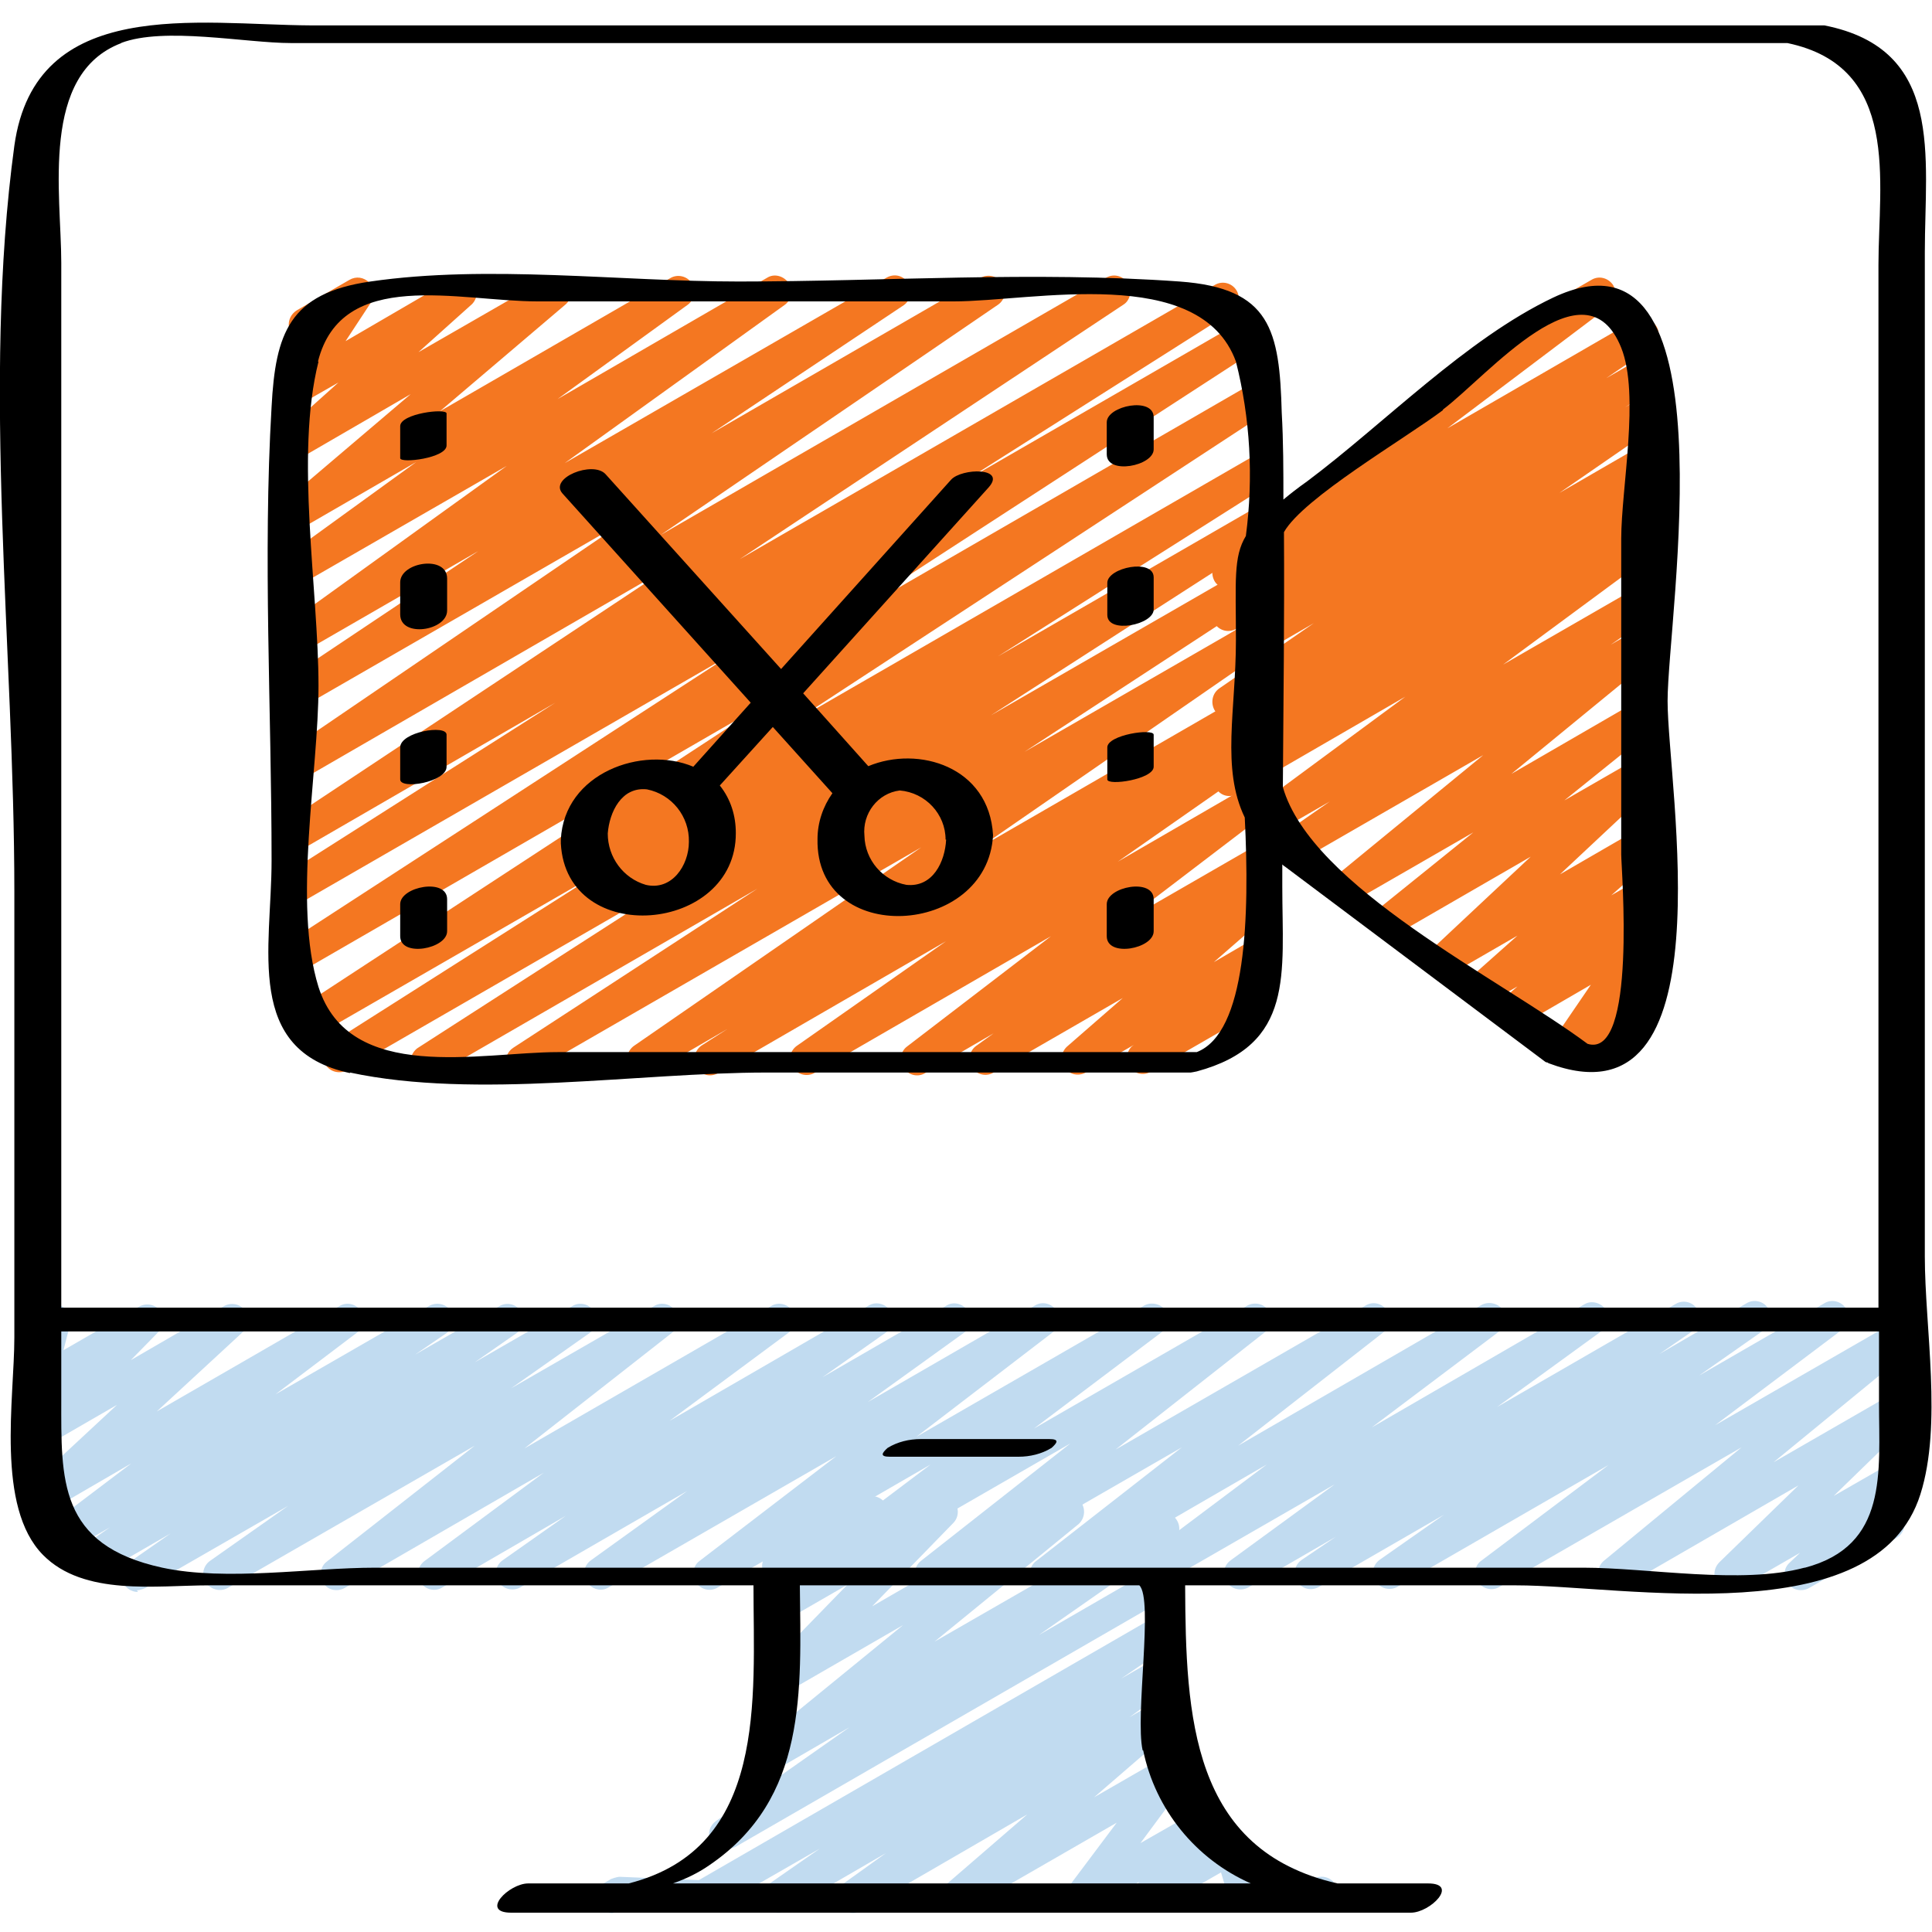 <?xml version="1.0" encoding="UTF-8"?>
<svg id="Layer_1" data-name="Layer 1" xmlns="http://www.w3.org/2000/svg" viewBox="0 0 35 35">
  <defs>
    <style>
      .cls-1 {
        fill: #f47721;
      }

      .cls-1, .cls-2, .cls-3 {
        stroke-width: 0px;
      }

      .cls-3 {
        fill: #c1dbf0;
      }
    </style>
  </defs>
  <g id="_029---Online-Video-Editing" data-name="029---Online-Video-Editing">
    <path id="Path" class="cls-1" d="m28.37,19.31c-.11,0-.21-.06-.26-.16s-.04-.21.02-.3l.69-1.01-1.24.72c-.13.07-.29.04-.38-.08-.09-.12-.07-.29.04-.39l.25-.22-.47.27c-.13.07-.29.04-.38-.08-.09-.12-.07-.29.04-.39l.81-.72-1.16.67c-.13.08-.29.04-.38-.08s-.07-.29.04-.39l1.74-1.63-2.37,1.37c-.13.07-.3.04-.38-.09s-.06-.29.06-.39l1.65-1.33-2.1,1.21c-.13.08-.3.04-.39-.08s-.06-.3.06-.39l2.61-2.14-3.26,1.88c-.13.08-.31.04-.39-.1s-.05-.31.08-.39l.79-.55-1.06.61c-.13.08-.3.04-.39-.09s-.05-.3.07-.39l2.75-2.03-3.04,1.76c-.14.08-.31.04-.39-.1s-.05-.31.08-.4l.55-.37-.25.14c-.14.08-.31.03-.39-.1s-.05-.31.08-.39l.28-.19c-.14.07-.31.02-.38-.11s-.04-.3.09-.39l1.71-1.18-1.4.81c-.14.08-.31.03-.39-.1s-.05-.31.08-.39l.51-.34-.2.12c-.14.08-.31.04-.4-.1s-.05-.31.09-.4l.82-.56-.51.3c-.13.08-.3.04-.39-.09-.08-.13-.06-.3.07-.39l5.1-3.84c-.05-.13,0-.29.12-.36l1.53-.88c.13-.08.3-.04.39.09.08.13.06.3-.07.39l-2.93,2.21,3.39-1.96c.14-.07.3-.03.39.1s.05.3-.08.39l-.82.56.54-.31c.14-.08.31-.04.39.1s.05.31-.08.4l-.51.34.2-.12c.13-.07.3-.03.39.1.08.13.05.3-.07.39l-1.71,1.18,1.4-.81c.14-.07.3-.03.39.1s.05.3-.08.39l-.28.19c.14-.06.3-.01.38.12s.03.3-.09.38l-.55.37.24-.14c.13-.08.3-.04.39.09s.05.3-.07.39l-2.75,2.03,2.43-1.4c.13-.08.31-.04.39.1s.05.31-.08.39l-.79.55.48-.28c.13-.07.3-.04.38.09s.06.29-.05.39l-2.61,2.14,2.28-1.32c.13-.07.3-.04.38.09s.06.29-.06.39l-1.64,1.32,1.32-.76c.13-.08.29-.04.38.08s.07.29-.04.39l-1.74,1.63,1.4-.81c.13-.07.29-.04.38.08.09.12.07.29-.04.39l-.81.72.47-.27c.13-.07.29-.04.38.08.09.12.07.29-.04.39l-.28.25c.11-.03.22,0,.3.08.09.1.1.25.03.36l-.69,1.01.3-.17c.14-.07.31-.02.39.11s.04.31-.1.39l-1.41.82s-.09.04-.15.04h0Z"/>
    <path id="Path-2" data-name="Path" class="cls-1" d="m9.46,19.52c-.13,0-.24-.08-.28-.21s.01-.26.12-.33l4.42-2.88-5.85,3.38c-.14.07-.31.03-.39-.1s-.04-.3.08-.39l5.02-3.23-6.29,3.63c-.14.07-.31.03-.39-.1-.08-.13-.04-.31.09-.39l4.88-3.1-5.24,3.02c-.14.08-.31.04-.39-.1-.08-.13-.04-.31.09-.4l8.52-5.57-8.34,4.82c-.14.07-.31.03-.39-.1s-.04-.3.08-.39l8.04-5.22-7.73,4.46c-.14.07-.31.03-.39-.11-.08-.13-.04-.3.08-.39l4.86-3.09-4.56,2.64c-.14.08-.31.04-.39-.1-.08-.13-.04-.31.09-.4l6.95-4.61-6.64,3.84c-.13.07-.3.03-.39-.1-.08-.13-.05-.3.08-.39l6.12-4.17-5.81,3.35c-.14.08-.31.03-.39-.1s-.05-.31.08-.39l3.47-2.32-3.17,1.83c-.13.08-.3.03-.39-.1-.08-.13-.05-.3.07-.39l4-2.88-3.68,2.12c-.13.08-.31.04-.39-.09s-.05-.3.07-.39l2.36-1.71-2.04,1.18c-.13.07-.3.04-.38-.09-.09-.12-.07-.29.05-.39l2.27-1.93-1.93,1.12c-.13.07-.29.03-.38-.08s-.07-.28.03-.38l.97-.87-.63.36c-.12.06-.26.04-.35-.05-.09-.1-.11-.24-.04-.35l.47-.73c-.14.03-.28-.05-.33-.18-.05-.13,0-.28.13-.36l.95-.55c.12-.07.26-.05.36.05s.11.25.03.36l-.46.7,1.94-1.13c.13-.07.29-.03.38.08s.07.28-.03.38l-.97.87,2.33-1.34c.13-.07.3-.04.38.09.09.12.07.29-.05.39l-2.27,1.93,4.17-2.41c.13-.08.31-.04.39.09.08.13.05.3-.07.39l-2.36,1.71,3.8-2.2c.13-.08.3-.03.39.1s.05.3-.07.39l-3.99,2.87,5.83-3.36c.14-.08.31-.04.39.1.08.13.05.31-.08.4l-3.48,2.32,4.88-2.82c.13-.07.3-.03.39.1.08.13.05.3-.08.39l-6.11,4.17,8.07-4.66c.14-.08.31-.03.39.1s.05.31-.08.39l-6.95,4.61,8.61-4.97c.14-.08.31-.03.39.1.08.13.04.31-.09.39l-4.86,3.08,5.11-2.95c.14-.08.31-.03.39.1s.04.31-.09.39l-8.04,5.22,7.84-4.53c.14-.08.31-.04.39.1s.04.31-.09.4l-8.51,5.57,8.21-4.74c.14-.07.31-.03.39.11s.04.3-.08.39l-4.89,3.1,4.59-2.65c.14-.08.31-.03.39.1.08.13.04.31-.09.39l-5.02,3.23,4.72-2.72c.14-.07.31-.03.39.1s.04.31-.08.39l-4.42,2.89,4.11-2.37c.14-.08.31-.03.39.1s.05.3-.08.39l-5.21,3.6,4.9-2.83c.14-.08.32-.04.4.1s.04.32-.1.4l-.47.3.16-.09c.13-.08.31-.03.39.1.08.13.05.3-.08.39l-2.72,1.9,2.4-1.39c.13-.08.3-.04.39.09.08.13.06.3-.06.39l-2.61,1.99,2.29-1.32c.13-.08.31-.04.39.09.08.13.05.3-.07.39l-.32.23c.13-.07.29-.04.38.08.09.12.07.29-.04.39l-1.01.88.67-.39c.13-.07.29-.03.37.08s.07.28-.03.38l-.19.17c.13,0,.24.09.27.22s-.02.26-.14.32l-2.1,1.21c-.13.07-.29.03-.37-.08s-.07-.28.03-.38l.04-.03-.87.5c-.13.07-.29.04-.38-.08-.09-.12-.07-.29.04-.39l1.01-.88-2.34,1.35c-.13.08-.31.04-.39-.09-.08-.13-.05-.3.07-.39l.32-.23-1.24.72c-.13.08-.3.04-.39-.09-.08-.13-.06-.3.06-.39l2.61-2-4.29,2.48c-.13.07-.3.03-.39-.1s-.05-.3.07-.39l2.71-1.9-4.13,2.39c-.14.08-.31.04-.39-.1-.08-.13-.04-.31.09-.4l.47-.3-1.38.8c-.13.07-.3.03-.39-.1s-.05-.3.07-.39l5.21-3.6-7.09,4.09s-.09.04-.15.04h0Z"/>
    <path id="Path-3" data-name="Path" class="cls-3" d="m11.09,34.66c-.13,0-.25-.09-.28-.22s.02-.26.14-.33l.12-.07s.1-.04.16-.04l1.43.06,8.26-4.77c.14-.08.31-.03.39.1s.05.31-.08.39l-.92.63.61-.35c.13-.08.3-.03.39.1.08.13.05.3-.07.39l-.78.56.5-.29c.13-.08.3-.04.38.08.09.12.07.29-.05.39l-1.47,1.27,1.32-.76c.12-.07.27-.04.36.06s.1.26.02.37l-.86,1.16,1.05-.6c.12-.07.27-.04.37.06s.09.26,0,.37l-.07.09.14-.08c.08-.04.17-.05.25-.02.08.03.15.1.17.19l.15.51.25-.14c.08-.05.18-.05.27-.01l.57.27c.14-.07.31-.02.39.12s.03.31-.11.39l-.12.07c-.08.05-.18.05-.27.01l-.57-.27-.44.25c-.08.04-.17.05-.25.02-.08-.03-.15-.1-.17-.19l-.15-.51-1.18.68c-.12.07-.27.04-.37-.06s-.09-.26,0-.37l.07-.08-.9.52c-.12.07-.27.04-.36-.06-.09-.1-.1-.26-.02-.37l.87-1.16-2.76,1.59c-.13.07-.29.04-.38-.08s-.07-.29.05-.39l1.47-1.27-3.02,1.75c-.13.08-.3.03-.39-.1-.08-.13-.05-.3.07-.39l.78-.56-1.81,1.05c-.13.07-.3.03-.39-.1s-.05-.3.08-.39l.92-.64-1.95,1.12s-.1.04-.16.04l-1.43-.06-.04.02s-.09.04-.14.04h0Z"/>
    <path id="Path-4" data-name="Path" class="cls-3" d="m13.14,33.52c-.13,0-.24-.08-.28-.2s0-.25.11-.33l2.42-1.7-1.31.76c-.13.07-.3.04-.38-.09s-.06-.29.05-.39l2.61-2.13-2.13,1.23c-.13.07-.29.04-.37-.07-.09-.11-.08-.28.02-.38l1.47-1.51-1.11.64c-.13.07-.29.04-.37-.08s-.08-.28.02-.38l.23-.23c-.1,0-.19-.03-.25-.11-.06-.08-.08-.17-.05-.27l.14-.45c-.09-.05-.15-.15-.15-.25s.05-.2.15-.26l.29-.17c.1-.06.23-.05.33.02.09.07.13.2.1.31l-.08.26,1.04-.6c.13-.07.29-.04.38.07s.08.28-.02.38l-.15.16,1.06-.61c.13-.07.29-.04.38.07s.08.28-.02.38l-1.47,1.51,3.41-1.97c.13-.07.3-.04.38.09s.06.29-.05.39l-2.61,2.13,4-2.3c.13-.08.31-.03.39.1.08.13.05.3-.08.39l-2.42,1.69,2.11-1.22c.14-.07.31-.02.39.11s.04.31-.1.39l-7.9,4.56s-.1.04-.15.04h0Z"/>
    <path id="Path-5" data-name="Path" class="cls-3" d="m2.5,28.84c-.13,0-.24-.08-.28-.2-.04-.12,0-.25.11-.33l.76-.53-1.35.78c-.14.08-.31.04-.39-.1-.08-.13-.05-.31.08-.4l.56-.39-.77.44c-.13.08-.3.04-.39-.09-.08-.13-.06-.3.07-.39l1.48-1.12-1.48.86c-.13.07-.29.04-.38-.08s-.07-.29.04-.39l1.56-1.45-1.28.74c-.13.07-.29.04-.38-.07-.09-.11-.08-.28.02-.38l.51-.52-.15.09c-.1.06-.23.05-.32-.02s-.14-.19-.11-.3l.16-.63c-.05-.02-.1-.07-.13-.12-.08-.14-.03-.32.11-.4l.29-.17c.1-.06.23-.05.32.02s.14.19.11.3l-.12.47,1.37-.79c.13-.07.29-.04.38.07s.08.28-.02.38l-.51.52,1.69-.98c.13-.07.29-.04.38.08s.07.29-.04.39l-1.56,1.44,3.31-1.91c.13-.08.3-.04.39.09.08.13.06.3-.07.39l-1.48,1.12,2.78-1.6c.14-.08.31-.04.4.09s.05.31-.08.4l-.57.39,1.53-.88c.14-.08.31-.03.39.1s.05.3-.08.39l-.76.53,1.77-1.02c.13-.08.31-.04.39.1s.05.3-.08.39l-1.42,1,2.59-1.49c.13-.08.3-.04.39.09s.06.3-.06.39l-2.68,2.1,4.47-2.58c.13-.08.3-.04.39.09s.05.3-.07.39l-2.16,1.6,3.61-2.09c.13-.08.31-.03.39.1.08.13.05.3-.08.39l-1.15.81,2.25-1.3c.13-.08.3-.03.39.1s.05.3-.07.39l-1.75,1.26,3.03-1.75c.13-.08.3-.04.39.09s.06.3-.06.39l-2.48,1.9,4.13-2.38c.13-.07.3-.03.39.09s.06.3-.07.39l-2.32,1.75,3.87-2.23c.13-.07.3-.03.38.09s.06.29-.06.39l-2.71,2.13,4.53-2.61c.13-.08.3-.04.39.09s.06.3-.06.39l-2.64,2.06,4.41-2.55c.13-.07.3-.03.39.09s.06.3-.07.39l-2.31,1.74,3.85-2.23c.13-.08.3-.03.39.09s.05.3-.07.39l-1.9,1.38,3.24-1.87c.14-.08.31-.03.39.1s.05.31-.08.39l-.61.42,1.58-.92c.13-.08.31-.04.39.09s.05.31-.08.4l-1.17.82,2.27-1.31c.13-.08.3-.04.39.09.08.13.05.3-.07.39l-2.3,1.73,3.23-1.86c.13-.07.3-.03.38.09.09.12.06.29-.05.39l-2.5,2.05,2.17-1.25c.13-.07.29-.04.38.08s.08.28-.03.39l-1.43,1.39,1.08-.62c.13-.07.29-.04.38.08.09.12.08.28-.03.38l-.38.38c.12.02.21.12.23.24.02.12-.04.24-.14.3l-1.59.91c-.13.07-.29.04-.38-.08-.09-.12-.08-.28.03-.38l.19-.18-1.11.64c-.13.07-.29.04-.38-.08s-.08-.28.03-.39l1.43-1.39-3.2,1.85c-.13.07-.3.04-.38-.09s-.06-.29.05-.39l2.5-2.06-4.39,2.53c-.13.08-.3.03-.39-.09-.08-.13-.06-.3.07-.39l2.3-1.73-3.83,2.21c-.13.07-.3.03-.39-.1s-.05-.3.07-.39l1.17-.82-2.27,1.31c-.14.08-.31.03-.39-.1s-.05-.3.08-.39l.62-.42-1.59.92c-.13.07-.3.03-.39-.1s-.05-.3.07-.39l1.89-1.38-3.23,1.86c-.13.07-.3.03-.39-.09s-.06-.3.07-.39l2.32-1.74-3.85,2.23c-.13.08-.3.04-.39-.09s-.06-.3.06-.39l2.64-2.06-4.41,2.54c-.13.07-.3.03-.38-.09s-.06-.29.06-.39l2.71-2.13-4.53,2.61c-.13.08-.3.04-.39-.09s-.06-.3.07-.39l2.32-1.75-3.86,2.23c-.13.08-.3.04-.39-.09-.08-.13-.06-.3.06-.39l2.48-1.9-4.13,2.38c-.13.08-.3.03-.39-.1s-.05-.3.07-.39l1.75-1.26-3.03,1.75c-.13.07-.3.03-.39-.1s-.05-.3.07-.39l1.15-.81-2.24,1.3c-.13.08-.3.04-.39-.09s-.05-.3.07-.39l2.16-1.6-3.61,2.09c-.13.07-.3.04-.38-.09s-.06-.3.06-.39l2.68-2.1-4.48,2.58c-.13.07-.3.03-.39-.1s-.05-.3.07-.39l1.42-1-2.59,1.49s-.09.04-.15.04h0Z"/>
    <g>
      <path id="Shape" class="cls-2" d="m6.34,19.43c2.29.49,5.22,0,7.55,0h7.57s.03,0,.04,0c.02,0,.04,0,.06,0h.01s.07-.01.11-.02c1.78-.48,1.55-1.77,1.55-3.35v-.4s.03.03.05.04l4.72,3.54s.03.01.04.01c0,0,0,0,.01.01,3.29,1.24,2.16-5.02,2.16-6.56s1.22-8.86-2.07-7.31c-1.58.75-3.07,2.29-4.46,3.33-.17.12-.31.23-.43.33,0-.52,0-1.05-.03-1.57-.04-1.5-.2-2.26-1.85-2.38-2.64-.19-5.35,0-7.99,0-2.15,0-4.54-.31-6.67,0-1.47.21-1.72.94-1.79,2.27-.16,2.72,0,5.5,0,8.22,0,1.59-.5,3.44,1.42,3.85h0ZM26.14,7.42c.82-.62,2.58-2.74,3.23-1.12.34.85,0,2.55,0,3.46v5.72c0,.26.29,3.71-.61,3.43-1.6-1.19-5-2.84-5.52-4.65.01-1.54.03-3.08.02-4.62.35-.62,2.19-1.69,2.88-2.21h0Zm-20.38-.87c.43-1.71,2.55-1.09,3.98-1.09h7.54c1.43,0,4.46-.69,5.11,1.09.26,1.03.32,2.1.18,3.16-.23.38-.18.82-.18,1.89,0,1.26-.27,2.32.16,3.21.09,1.79.03,3.9-.87,4.25h-11.57c-1.41,0-3.78.58-4.34-1.18-.47-1.51,0-3.89,0-5.45,0-1.75-.43-4.17,0-5.88h0Z"/>
      <path id="Shape-2" data-name="Shape" class="cls-2" d="m34.87,13.31V4.57c0-1.74.36-3.68-1.82-4.11-.01,0-.02,0-.03,0-.01,0-.03,0-.04,0H5.63C3.59.45.64-.09.26,2.64-.33,6.97.26,11.79.26,16.15v8.08c0,1.1-.34,3.07.52,3.94.74.75,2.05.55,3.01.55h9.86c0,2.05.26,4.76-2.26,5.4h-1.82c-.35,0-.88.53-.31.53h16.3c.35,0,.88-.53.31-.53h-1.64c-2.65-.6-2.75-3.03-2.76-5.4h6c1.95,0,6.52.89,7.32-1.65.4-1.26.08-3.02.08-4.31v-9.46ZM2.19.78c.78-.3,2.26,0,3.08,0h27.11c2.06.43,1.65,2.51,1.65,4.02v18.89H1.11V4.76c0-1.24-.39-3.42,1.09-3.98h0Zm18.52,30.93c.22,1.07.95,1.97,1.95,2.41h-10.47c.23-.08.46-.19.66-.33,1.78-1.21,1.66-3.16,1.64-5.07h6.15c.26.25-.08,2.36.06,2.99Zm11.98-3.31c-1.15.31-2.83,0-4.01,0H6.8c-1.19,0-2.69.25-3.86,0-1.89-.41-1.83-1.6-1.83-3.05v-1.23s32.93,0,32.93,0v1.3c0,1.25.17,2.58-1.34,2.98h0Z"/>
      <path id="Shape-3" data-name="Shape" class="cls-2" d="m13.6,12.73l-1.04,1.16c-.92-.39-2.34.11-2.4,1.32,0,.02,0,.03,0,.04s0,.02,0,.03c.1,1.9,3.18,1.63,3.17-.19,0-.31-.09-.61-.29-.86l.96-1.06,1.08,1.2c-.17.24-.27.53-.27.83-.04,1.96,3.08,1.78,3.18-.07-.07-1.24-1.35-1.63-2.26-1.25l-1.18-1.32,3.36-3.73c.33-.37-.49-.35-.68-.14l-3.08,3.43-3.18-3.53c-.23-.25-1.03.07-.78.35l3.41,3.79Zm-1.9,3.3c-.41-.12-.69-.5-.69-.93.03-.39.25-.85.71-.8.45.09.77.49.76.95,0,.43-.31.89-.78.78Zm5.44-.82c-.02.4-.24.87-.72.82-.43-.08-.75-.45-.76-.89-.04-.4.24-.77.64-.82.47.04.83.43.83.89Z"/>
      <path id="Path-6" data-name="Path" class="cls-2" d="m19.01,26.07h-2.33c-.21,0-.42.05-.6.16-.1.09-.15.16.04.16h2.33c.21,0,.42-.05.6-.16.1-.09.15-.16-.04-.16Z"/>
      <path id="Path-7" data-name="Path" class="cls-2" d="m8.09,8.07v-.58c0-.1-.84,0-.84.23v.58c0,.1.84,0,.84-.23Z"/>
      <path id="Path-8" data-name="Path" class="cls-2" d="m8.1,11.06v-.58c0-.43-.85-.3-.85.07v.58c0,.43.85.3.85-.07Z"/>
      <path id="Path-9" data-name="Path" class="cls-2" d="m8.09,13.89v-.58c0-.19-.84-.05-.84.23v.58c0,.19.84.05.84-.23Z"/>
      <path id="Path-10" data-name="Path" class="cls-2" d="m7.25,16.38v.58c0,.39.85.23.85-.09v-.58c0-.39-.85-.23-.85.09Z"/>
      <path id="Path-11" data-name="Path" class="cls-2" d="m20.9,8.14v-.58c0-.38-.85-.21-.85.09v.58c0,.38.85.21.85-.09Z"/>
      <path id="Path-12" data-name="Path" class="cls-2" d="m20.9,10.46c0-.35-.84-.18-.84.1v.58c0,.35.84.18.84-.1v-.58Z"/>
      <path id="Path-13" data-name="Path" class="cls-2" d="m20.06,13.54v.58c0,.12.84,0,.84-.23v-.58c0-.12-.84,0-.84.23Z"/>
      <path id="Path-14" data-name="Path" class="cls-2" d="m20.9,16.87v-.58c0-.39-.85-.23-.85.09v.58c0,.39.85.23.85-.09Z"/>
    </g>
  </g>
</svg>